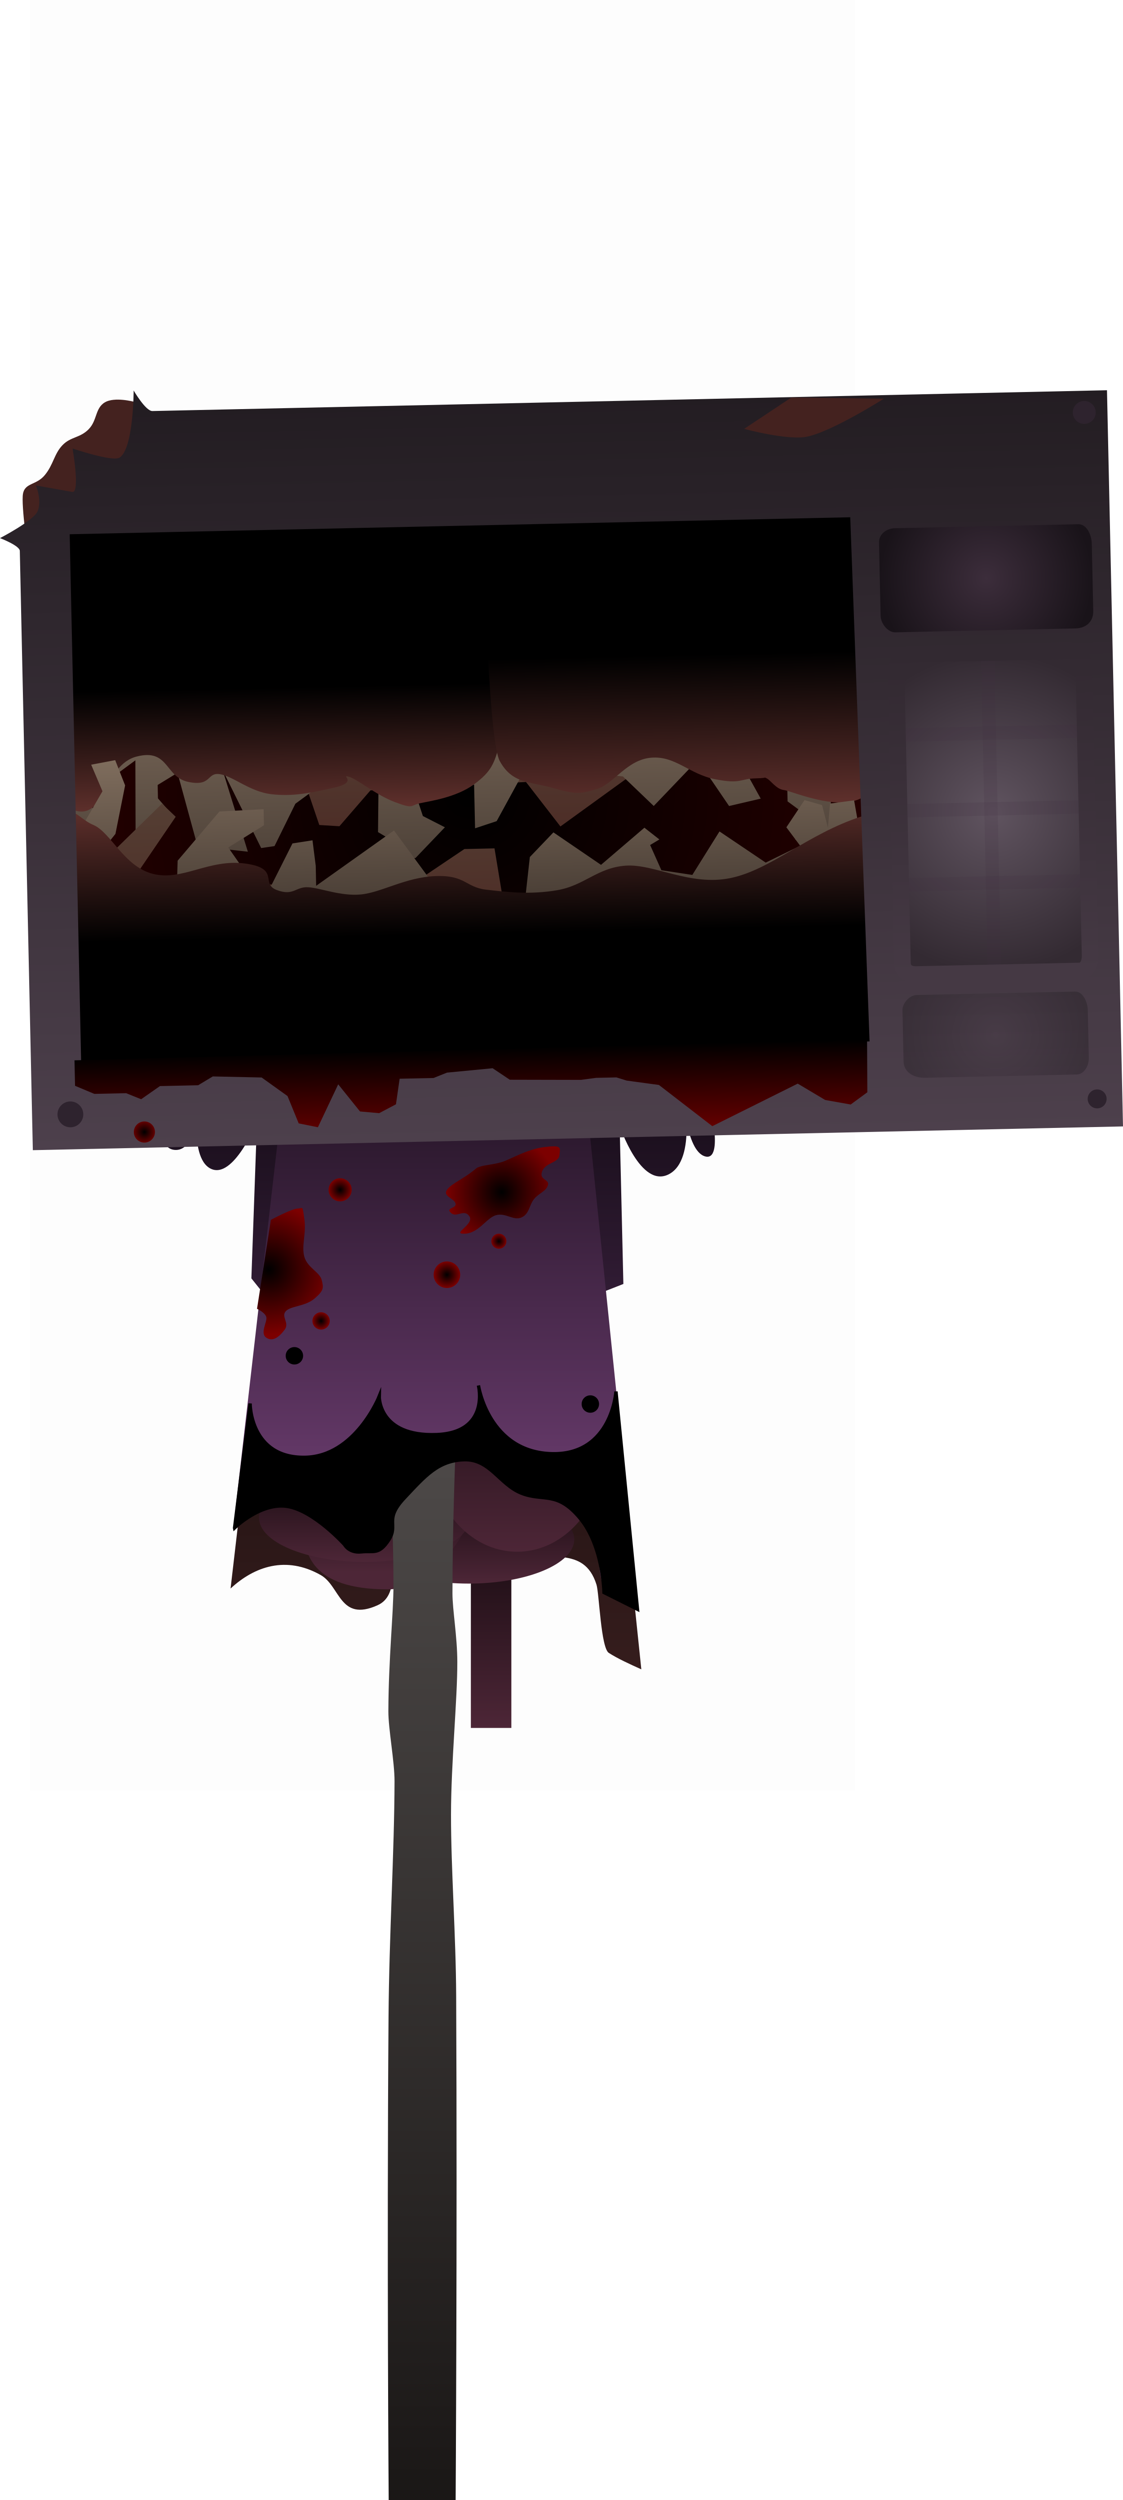 <svg version="1.1" xmlns="http://www.w3.org/2000/svg" xmlns:xlink="http://www.w3.org/1999/xlink" width="167.747" height="373.163" viewBox="0,0,167.747,373.163"><defs><linearGradient x1="239.99" y1="184.349" x2="239.99" y2="316.348" gradientUnits="userSpaceOnUse" id="color-1"><stop offset="0" stop-color="#000000"/><stop offset="1" stop-color="#3f2222"/></linearGradient><linearGradient x1="249.058" y1="276.644" x2="249.058" y2="304.29" gradientUnits="userSpaceOnUse" id="color-2"><stop offset="0" stop-color="#1a0c12"/><stop offset="1" stop-color="#4d2637"/></linearGradient><linearGradient x1="245.71" y1="269.57" x2="245.71" y2="282.745" gradientUnits="userSpaceOnUse" id="color-3"><stop offset="0" stop-color="#1a0c12"/><stop offset="1" stop-color="#4d2637"/></linearGradient><linearGradient x1="233.83" y1="267.842" x2="233.83" y2="281.017" gradientUnits="userSpaceOnUse" id="color-4"><stop offset="0" stop-color="#1a0c12"/><stop offset="1" stop-color="#4d2637"/></linearGradient><linearGradient x1="230.158" y1="266.33" x2="230.158" y2="279.505" gradientUnits="userSpaceOnUse" id="color-5"><stop offset="0" stop-color="#1a0c12"/><stop offset="1" stop-color="#4d2637"/></linearGradient><linearGradient x1="233.074" y1="262.658" x2="233.074" y2="274.97" gradientUnits="userSpaceOnUse" id="color-6"><stop offset="0" stop-color="#1a0c12"/><stop offset="1" stop-color="#4d2637"/></linearGradient><linearGradient x1="252.945" y1="247.107" x2="252.945" y2="277.994" gradientUnits="userSpaceOnUse" id="color-7"><stop offset="0" stop-color="#1a0c12"/><stop offset="1" stop-color="#4d2637"/></linearGradient><linearGradient x1="242.143" y1="183.017" x2="242.143" y2="250.252" gradientUnits="userSpaceOnUse" id="color-8"><stop offset="0" stop-color="#000000"/><stop offset="1" stop-color="#3a213e"/></linearGradient><linearGradient x1="240" y1="175.5" x2="240" y2="307.5" gradientUnits="userSpaceOnUse" id="color-9"><stop offset="0" stop-color="#000000"/><stop offset="1" stop-color="#935399"/></linearGradient><radialGradient cx="245.946" cy="164.441" r="64.407" gradientUnits="userSpaceOnUse" id="color-10"><stop offset="0" stop-color="#000000"/><stop offset="1" stop-color="#270000"/></radialGradient><linearGradient x1="238.76" y1="262.277" x2="238.76" y2="419.551" gradientUnits="userSpaceOnUse" id="color-11"><stop offset="0" stop-color="#4d4948"/><stop offset="1" stop-color="#1a1716"/></linearGradient><radialGradient cx="242.457" cy="236.645" r="1.983" gradientUnits="userSpaceOnUse" id="color-12"><stop offset="0" stop-color="#000000"/><stop offset="1" stop-color="#7c0000"/></radialGradient><radialGradient cx="242.457" cy="236.645" r="1.983" gradientUnits="userSpaceOnUse" id="color-13"><stop offset="0" stop-color="#000000" stop-opacity="0"/><stop offset="1" stop-color="#000000" stop-opacity="0"/></radialGradient><radialGradient cx="250.216" cy="231.644" r="1.121" gradientUnits="userSpaceOnUse" id="color-14"><stop offset="0" stop-color="#000000"/><stop offset="1" stop-color="#7c0000"/></radialGradient><radialGradient cx="226.507" cy="223.971" r="1.724" gradientUnits="userSpaceOnUse" id="color-15"><stop offset="0" stop-color="#000000"/><stop offset="1" stop-color="#7c0000"/></radialGradient><radialGradient cx="223.662" cy="243.542" r="1.293" gradientUnits="userSpaceOnUse" id="color-16"><stop offset="0" stop-color="#000000"/><stop offset="1" stop-color="#7c0000"/></radialGradient><radialGradient cx="250.647" cy="224.316" r="8.449" gradientUnits="userSpaceOnUse" id="color-17"><stop offset="0" stop-color="#000000"/><stop offset="1" stop-color="#7c0000"/></radialGradient><radialGradient cx="215.816" cy="235.869" r="9.742" gradientUnits="userSpaceOnUse" id="color-18"><stop offset="0" stop-color="#000000"/><stop offset="1" stop-color="#7c0000"/></radialGradient><linearGradient x1="273.681" y1="152.423" x2="274.188" y2="175.723" gradientUnits="userSpaceOnUse" id="color-19"><stop offset="0" stop-color="#553f34"/><stop offset="1" stop-color="#4a2722"/></linearGradient><linearGradient x1="253.84" y1="146.352" x2="254.641" y2="183.18" gradientUnits="userSpaceOnUse" id="color-20"><stop offset="0" stop-color="#7f6d5d"/><stop offset="1" stop-color="#3e342d"/></linearGradient><linearGradient x1="217.005" y1="149.015" x2="217.4" y2="167.157" gradientUnits="userSpaceOnUse" id="color-21"><stop offset="0" stop-color="#000000"/><stop offset="1" stop-color="#5f302c"/></linearGradient><linearGradient x1="277.864" y1="144.101" x2="278.355" y2="166.666" gradientUnits="userSpaceOnUse" id="color-22"><stop offset="0" stop-color="#000000"/><stop offset="1" stop-color="#5f302c"/></linearGradient><linearGradient x1="256.728" y1="165.105" x2="257.234" y2="188.353" gradientUnits="userSpaceOnUse" id="color-23"><stop offset="0" stop-color="#553f34"/><stop offset="1" stop-color="#4a2722"/></linearGradient><linearGradient x1="249.684" y1="158.608" x2="250.27" y2="185.503" gradientUnits="userSpaceOnUse" id="color-24"><stop offset="0" stop-color="#7f6d5d"/><stop offset="1" stop-color="#3e342d"/></linearGradient><linearGradient x1="246.343" y1="166.328" x2="246.766" y2="185.774" gradientUnits="userSpaceOnUse" id="color-25"><stop offset="0" stop-color="#5d2f2b"/><stop offset="1" stop-color="#000000"/></linearGradient><linearGradient x1="258.108" y1="103.314" x2="260.567" y2="216.317" gradientUnits="userSpaceOnUse" id="color-26"><stop offset="0" stop-color="#221c21"/><stop offset="1" stop-color="#4d404c"/></linearGradient><radialGradient cx="323.006" cy="132.702" r="15.887" gradientUnits="userSpaceOnUse" id="color-27"><stop offset="0" stop-color="#3c2d3b"/><stop offset="1" stop-color="#191319"/></radialGradient><radialGradient cx="324.424" cy="200.83" r="13.837" gradientUnits="userSpaceOnUse" id="color-28"><stop offset="0" stop-color="#000000" stop-opacity="0"/><stop offset="1" stop-color="#000000" stop-opacity="0.197"/></radialGradient><radialGradient cx="324.039" cy="167.681" r="23.918" gradientUnits="userSpaceOnUse" id="color-29"><stop offset="0" stop-color="#605460"/><stop offset="1" stop-color="#332a32"/></radialGradient><linearGradient x1="323.518" y1="143.769" x2="324.559" y2="191.593" gradientUnits="userSpaceOnUse" id="color-30"><stop offset="0" stop-color="#806a7f"/><stop offset="1" stop-color="#5d4d5c"/></linearGradient><linearGradient x1="246.016" y1="202.815" x2="246.287" y2="215.252" gradientUnits="userSpaceOnUse" id="color-31"><stop offset="0" stop-color="#000000"/><stop offset="1" stop-color="#630000"/></linearGradient><radialGradient cx="197.267" cy="215.347" r="1.577" gradientUnits="userSpaceOnUse" id="color-32"><stop offset="0" stop-color="#000000"/><stop offset="1" stop-color="#630000"/></radialGradient><linearGradient x1="323.518" y1="143.769" x2="324.559" y2="191.593" gradientUnits="userSpaceOnUse" id="color-33"><stop offset="0" stop-color="#322931"/><stop offset="1" stop-color="#453944"/></linearGradient></defs><g transform="translate(-175.699,-46.388)"><g data-paper-data="{&quot;isPaintingLayer&quot;:true}" fill-rule="nonzero" stroke-linejoin="miter" stroke-miterlimit="10" stroke-dasharray="" stroke-dashoffset="0" style="mix-blend-mode: normal"><path d="M180.193,313.613v-267.225h123.182v267.225z" fill-opacity="0.01" fill="#000000" stroke="none" stroke-width="0" stroke-linecap="butt"/><path d="M221.653,184.506l38.263,-0.158l11.58,111.197c-1.8,-0.813 -3.516,-1.592 -4.857,-2.452c-1.187,-0.761 -1.433,-8.876 -1.839,-10.182c-1.896,-6.106 -7.554,-3.04 -11.033,-5.329c-1.678,-1.104 -2.579,-3.089 -4.597,-3.616c-1.682,-0.439 -3.548,-1.904 -5.095,-1.118c-2.749,1.396 -5.582,3.19 -8.295,5.062c-2.277,1.572 -0.232,6.536 -3.706,8.08c-5.654,2.514 -5.539,-2.865 -8.473,-4.521c-5.154,-2.908 -9.871,-1.31 -13.46,2.013z" fill="url(#color-1)" stroke="#000000" stroke-width="0" stroke-linecap="butt"/><path d="M246.034,304.29v-27.647h6.048v27.647z" fill="url(#color-2)" stroke="none" stroke-width="0" stroke-linecap="butt"/><path d="M245.71,269.57c8.708,0 15.767,2.949 15.767,6.588c0,3.638 -7.059,6.588 -15.767,6.588c-8.708,0 -15.767,-2.949 -15.767,-6.588c0,-3.638 7.059,-6.588 15.767,-6.588z" fill="url(#color-3)" stroke="none" stroke-width="0" stroke-linecap="butt"/><path d="M233.83,267.842c7.038,0 12.743,-1.154 12.743,2.484c0,3.638 -5.921,13.283 -12.959,13.283c-11.574,0 -12.527,-5.541 -12.527,-9.18c0,-3.638 5.705,-6.588 12.743,-6.588z" fill="url(#color-4)" stroke="none" stroke-width="0" stroke-linecap="butt"/><path d="M230.158,266.33c8.708,0 15.767,2.949 15.767,6.588c0,3.638 -7.059,6.588 -15.767,6.588c-8.708,0 -15.767,-2.949 -15.767,-6.588c0,-3.638 7.059,-6.588 15.767,-6.588z" fill="url(#color-5)" stroke="none" stroke-width="0" stroke-linecap="butt"/><path d="M233.074,262.658c6.611,0 11.971,2.756 11.971,6.156c0,3.4 -5.36,6.156 -11.971,6.156c-6.611,0 -11.971,-2.756 -11.971,-6.156c0,-3.4 5.36,-6.156 11.971,-6.156z" fill="url(#color-6)" stroke="none" stroke-width="0" stroke-linecap="butt"/><path d="M252.945,247.107c7.217,0 13.067,6.914 13.067,15.443c0,8.529 -5.85,15.443 -13.067,15.443c-7.217,0 -13.067,-6.914 -13.067,-15.443c0,-8.529 5.85,-15.443 13.067,-15.443z" fill="url(#color-7)" stroke="none" stroke-width="0" stroke-linecap="butt"/><path d="M296.598,196.075c0,0 -0.339,7.572 -3.89,8.891c-3.55,1.319 -5.834,-5.279 -5.834,-5.279l-3.334,4.167v5.001l-1.945,1.667c0,0 2.346,9.297 -0.581,8.461c-2.927,-0.836 -3.309,-9.572 -3.309,-9.572c0,0 2.172,9.978 -2.071,12.224c-4.243,2.247 -7.375,-7.224 -7.375,-7.224l0.556,23.615l-31.117,12.224l-22.226,-10.28l-2.223,-2.778l0.833,-23.338c0,0 -3.539,8.704 -6.946,6.946c-3.406,-1.758 -1.667,-11.391 -1.667,-11.391c0,0 0.028,8.804 -3.612,8.613c-3.64,-0.192 -1.667,-8.891 -1.667,-8.891l-1.667,-1.389v-5.001l-3.056,-3.056c0,0 -2.882,5.528 -5.834,5.001c-2.952,-0.527 -1.945,-6.39 -1.945,-6.39l12.224,-15.281z" fill="url(#color-8)" stroke="#000000" stroke-width="0" stroke-linecap="round"/><path d="M221.893,175.658l37.783,-0.158l11.435,111.197c-1.777,-0.813 -3.471,-1.592 -4.796,-2.452c-1.172,-0.761 -1.415,-8.876 -1.816,-10.182c-1.872,-6.106 -7.459,-3.04 -10.895,-5.329c-1.657,-1.104 -2.547,-3.089 -4.54,-3.616c-1.661,-0.439 -3.503,-1.904 -5.031,-1.118c-2.714,1.395 -5.512,3.19 -8.191,5.062c-2.248,1.572 -0.229,6.536 -3.659,8.08c-5.583,2.514 -5.47,-2.865 -8.366,-4.521c-5.089,-2.908 -9.747,-1.31 -13.291,2.013z" fill="url(#color-9)" stroke="#000000" stroke-width="0" stroke-linecap="butt"/><path d="M182.446,206.788l-1.782,-81.89l128.783,-2.803l1.782,81.89z" fill="url(#color-10)" stroke="none" stroke-width="0" stroke-linecap="butt"/><path d="M233.76,419.551c0,0 -0.285,-36.203 -0.024,-72.152c0.088,-12.121 0.87,-24.634 0.897,-35.155c0.008,-2.908 -0.934,-7.828 -0.923,-10.451c0.031,-7.781 0.763,-14.63 0.763,-18.763c0,-9.954 -0.713,-20.751 -0.713,-20.751h10c0,0 -0.475,11.605 -0.475,21.939c0,2.462 0.717,6.397 0.725,10.213c0.012,5.69 -0.937,15.057 -0.942,22.801c-0.005,8.167 0.73,18.028 0.772,27.075c0.168,36.964 -0.08,75.246 -0.08,75.246z" fill="url(#color-11)" stroke="#000000" stroke-width="0" stroke-linecap="butt"/><path d="M210.737,274.436l2.322,-18.574c0,0 -0.018,8.185 8.215,8.037c7.517,-0.136 11.073,-9.108 11.073,-9.108c0,0 -0.154,6.05 8.572,5.715c8.006,-0.307 6.251,-7.322 6.251,-7.322c0,0 1.506,10.014 11.073,10.18c8.852,0.154 9.465,-9.287 9.465,-9.287l3.215,32.504l-5.001,-2.5c0,0 -0.119,-6.919 -3.572,-11.073c-3.453,-4.153 -5.457,-2.454 -8.751,-3.75c-3.294,-1.297 -4.694,-5.112 -8.572,-5.001c-3.878,0.112 -5.829,2.418 -8.93,5.715c-3.1,3.297 -0.829,3.961 -2.322,6.251c-1.493,2.289 -2.269,1.587 -4.108,1.786c-1.839,0.199 -2.5,-1.072 -2.5,-1.072c0,0 -4.597,-5.11 -8.572,-5.715c-3.975,-0.605 -7.858,3.215 -7.858,3.215z" fill="#000000" stroke="#000000" stroke-width="0.5" stroke-linecap="round"/><path d="M240.474,236.645c0,-1.095 0.888,-1.983 1.983,-1.983c1.095,0 1.983,0.888 1.983,1.983c0,1.095 -0.888,1.983 -1.983,1.983c-1.095,0 -1.983,-0.888 -1.983,-1.983z" fill="url(#color-12)" stroke="url(#color-13)" stroke-width="0" stroke-linecap="butt"/><path d="M249.095,231.644c0,-0.619 0.502,-1.121 1.121,-1.121c0.619,0 1.121,0.502 1.121,1.121c0,0.619 -0.502,1.121 -1.121,1.121c-0.619,0 -1.121,-0.502 -1.121,-1.121z" fill="url(#color-14)" stroke="none" stroke-width="0" stroke-linecap="butt"/><path d="M224.782,223.971c0,-0.952 0.772,-1.724 1.724,-1.724c0.952,0 1.724,0.772 1.724,1.724c0,0.952 -0.772,1.724 -1.724,1.724c-0.952,0 -1.724,-0.772 -1.724,-1.724z" fill="url(#color-15)" stroke="none" stroke-width="0" stroke-linecap="butt"/><path d="M222.368,243.542c0,-0.714 0.579,-1.293 1.293,-1.293c0.714,0 1.293,0.579 1.293,1.293c0,0.714 -0.579,1.293 -1.293,1.293c-0.714,0 -1.293,-0.579 -1.293,-1.293z" fill="url(#color-16)" stroke="none" stroke-width="0" stroke-linecap="butt"/><path d="M250.647,219.833c1.25,-0.38 3.76,-1.927 6.38,-2.242c2.62,-0.314 2.353,0.036 2.242,1.207c-0.111,1.171 -2.076,1.087 -2.587,2.414c-0.511,1.327 1.131,1.149 0.862,2.069c-0.268,0.92 -1.333,1.173 -2.069,2.069c-0.736,0.896 -0.693,2.248 -1.897,2.759c-1.203,0.511 -2.342,-0.76 -3.794,-0.345c-1.452,0.415 -2.539,2.667 -4.656,2.759c-2.117,0.092 1.486,-1.392 0.69,-2.587c-0.796,-1.195 -1.894,0.276 -2.759,-0.517c-0.865,-0.793 0.846,-0.638 0.69,-1.379c-0.156,-0.741 -1.767,-1.057 -1.379,-1.897c0.388,-0.84 2.076,-1.592 3.449,-2.587c1.373,-0.994 0.866,-0.79 1.552,-1.035c0.686,-0.245 2.026,-0.31 3.276,-0.69z" fill="url(#color-17)" stroke="#000000" stroke-width="0" stroke-linecap="round"/><path d="M216.161,228.454c0,0 3.111,-1.658 3.966,-1.679c0.855,-0.022 0.72,-0.638 1.035,1.552c0.315,2.19 -0.464,4.015 0,5.645c0.464,1.63 2.295,2.282 2.587,3.449c0.292,1.167 0.359,1.545 -1.035,2.759c-1.394,1.214 -3.538,1.094 -4.311,1.897c-0.773,0.803 0.576,1.747 -0.172,2.759c-0.748,1.012 -1.757,1.896 -2.759,1.207c-1.002,-0.689 0.218,-2.422 0,-3.104c-0.218,-0.681 -1.379,-1.207 -1.379,-1.207l2.069,-13.277z" fill="url(#color-18)" stroke="#000000" stroke-width="0" stroke-linecap="round"/><path d="M218.375,248.745c0,-0.718 0.582,-1.3 1.3,-1.3c0.718,0 1.3,0.582 1.3,1.3c0,0.718 -0.582,1.3 -1.3,1.3c-0.718,0 -1.3,-0.582 -1.3,-1.3z" fill="#000000" stroke="none" stroke-width="0" stroke-linecap="butt"/><path d="M262.581,255.946c0,-0.718 0.582,-1.3 1.3,-1.3c0.718,0 1.3,0.582 1.3,1.3c0,0.718 -0.582,1.3 -1.3,1.3c-0.718,0 -1.3,-0.582 -1.3,-1.3z" fill="#000000" stroke="none" stroke-width="0" stroke-linecap="butt"/><g stroke-width="0"><path d="M222.42,159.291l97.868,-7.883l5.975,20.36c-1.552,-0.069 -3.342,0.151 -5.445,0.701c-0.919,0.24 -1.221,1.287 -1.596,2.275l-2.999,-14.743l-43.269,-0.059l-13.542,9.799l-5.147,-6.641l-23.232,1.256l-4.635,5.353l-3.005,-0.185l-1.603,-4.717z" fill="url(#color-19)" stroke="#57372f" stroke-linecap="butt"/><path d="M304.534,163.006l-4.701,2.353l-0.147,4.755l-5.217,1.614l2.179,-3.299l-3.304,-2.429l-0.071,-3.25l-6.543,-1.858l2.603,4.695l-4.728,1.103l-3.359,-4.929l-2.272,-0.951l-5.624,5.875l-4.598,-4.402l-14.293,-1.69l-4.57,8.353l-3.228,1.071l-0.18,-8.249l-8.684,3.19l1.071,3.228l3.288,1.679l-4.402,4.598l-2.75,0.06l-0.81,-2.733l-2.027,-1.206l0.081,-7.755l-5.043,-1.891l-7.385,5.413l-3.114,6.32l-1.994,0.294l-5.755,-11.629l3.766,12.173l-7.521,-0.837l-2.989,-10.939l-2.962,1.815l0.044,2l1.283,1.473l-4.619,6.103l-0.038,-13.255l-6.646,4.897l0.62,5.489l2.049,2.206l-1.94,2.793l-4.804,-2.396l5.955,-25.14l122.138,4.094l10.531,29.864c-0.247,-0.059 -0.483,-0.135 -0.703,-0.238c-1.384,-0.645 -2.566,-2.145 -3.949,-2.799c-1.551,-0.734 -3.356,-1.123 -5.216,-1.173z" fill="url(#color-20)" stroke="#57372f" stroke-linecap="butt"/><path d="M187.06,167.403c-4.413,-1.144 -3.088,-8.818 -3.141,-11.252c-0.053,-2.435 1.2,-30.888 1.2,-30.888l65.801,-3.364c0,0 0.158,33.038 -0.626,35.703c-0.784,2.665 -1.116,3.904 -3.821,5.875c-2.705,1.971 -6.639,2.483 -8.1,2.809c-1.461,0.326 -0.798,0.901 -3.69,-0.183c-2.891,-1.084 -5.65,-3.489 -6.928,-3.798c-1.278,-0.309 1.559,0.799 -2.071,1.625c-3.63,0.825 -6.248,1.369 -9.456,0.996c-3.208,-0.373 -5.723,-2.699 -7.7,-2.992c-1.977,-0.292 -1.19,1.9 -4.714,1.156c-3.524,-0.744 -2.855,-5.033 -7.717,-3.781c-4.862,1.252 -4.625,9.239 -9.038,8.095z" fill="url(#color-21)" stroke="#61352d" stroke-linecap="round"/><path d="M308.722,118.857c0,0 -0.115,41.307 -2.996,45.436c-2.882,4.129 -11.652,0.159 -12.9,0.018c-1.248,-0.142 -2.005,-1.51 -2.672,-1.785c-0.666,-0.274 0.809,-0.018 -1.579,0.034c-2.388,0.052 -2.15,0.903 -6.052,0.132c-3.903,-0.771 -5.919,-3.511 -9.548,-3.215c-3.628,0.296 -5.579,3.883 -8.06,4.651c-2.481,0.768 -3.112,0.871 -6.584,-0.12c-3.472,-0.991 -6.112,-0.608 -7.986,-4.038c-1.874,-3.43 -2.589,-38.141 -2.589,-38.141z" fill="url(#color-22)" stroke="#61352d" stroke-linecap="round"/></g><g stroke-width="0"><path d="M310.149,187.201l-86.304,-0.873l-35.454,-8.732l11.51,-11.255l2.043,1.956l-6.059,8.885l39.568,2.39l9.613,-6.462l4.5,-0.098l1.152,6.978l57.29,0.754l13.343,-16.552c1.268,0.855 2.624,1.549 4.009,2.038z" fill="url(#color-23)" stroke="#57372f" stroke-linecap="butt"/><path d="M188.305,169.147l2.7,-4.66l-1.687,-3.965l3.587,-0.678l1.483,3.769l-1.443,7.234l-2.921,3.665l12.095,4.138l0.117,-3.804l6.243,-7.339l6.595,-0.344l0.052,2.4l-5.33,3.317l3.304,4.73l3.026,1.135l3.26,-6.473l2.991,-0.465l0.483,3.791l0.065,3l11.625,-8.256l5.361,7.286l14.264,2.691l0.669,-6.017l3.521,-3.678l7.108,4.847l6.482,-5.543l2.239,1.752l-1.382,0.83l1.683,3.765l4.617,0.7l4.06,-6.491l6.904,4.652l5.147,-2.513l-2.061,-2.756l2.713,-4.061l2.617,0.743l0.874,3.382l0.322,-3.608l3.591,-0.478l0.457,2.591l-1.508,4.234l10.306,-8.924c0.057,2.282 0.612,4.354 2.398,5.814c0.326,0.267 0.65,0.517 0.97,0.752l-12.563,14.037l-112.318,-1.057l-6.88,-5.853z" fill="url(#color-24)" stroke="#57372f" stroke-linecap="butt"/><path d="M308.437,169.737c0.326,1.667 -0.922,37.406 -0.922,37.406l-122.836,1.423c0,0 -2.032,-32.088 -0.335,-37.692c1.698,-5.604 2.636,-2.474 5.285,-1.366c2.649,1.109 4.539,6.196 8.913,7.309c4.374,1.113 8.335,-2.251 13.722,-1.549c5.387,0.702 2.252,3.014 4.776,3.96c2.524,0.946 2.79,-0.515 4.681,-0.415c1.89,0.1 4.762,1.349 7.839,1.08c3.077,-0.269 6.695,-2.572 11.195,-2.745c4.5,-0.173 4.471,1.668 7.547,2.024c3.076,0.356 6.54,0.783 10.632,0.081c4.092,-0.702 5.994,-3.365 10.237,-3.662c4.243,-0.297 9.633,3.106 15.672,1.847c6.039,-1.259 11.48,-6.561 19.496,-9.178c8.016,-2.618 3.77,-0.193 4.096,1.474z" fill="url(#color-25)" stroke="#61352d" stroke-linecap="round"/></g><g><path d="M195.721,106.357c0,0 1.814,13.815 -0.711,17.546c-0.886,1.309 -7.008,0.521 -9.183,1.361c-4.478,1.73 -5.856,4.361 -5.856,4.361c0,0 -1.16,-7.918 -0.834,-9.569c0.326,-1.651 2,-1.219 3.274,-2.781c1.274,-1.562 1.372,-3.137 2.613,-4.434c1.241,-1.297 2.601,-1.057 3.908,-2.378c1.307,-1.321 0.953,-3.128 2.414,-4.012c1.461,-0.884 4.375,-0.095 4.375,-0.095z" fill="#44221f" stroke="#a87469" stroke-width="0" stroke-linecap="round"/><path d="M180.605,218.057c0,0 -1.475,-67.755 -1.947,-89.446c-0.017,-0.789 -2.959,-1.907 -2.959,-1.907c0,0 5.073,-2.615 5.633,-4.051c0.663,-1.699 -0.287,-3.808 -0.287,-3.808c0,0 4.021,0.713 5.441,0.965c1.225,0.217 0.049,-6.484 0.049,-6.484c0,0 5.939,2.024 7.011,1.368c2.103,-1.288 2.117,-10.021 2.117,-10.021c0,0 1.792,3.087 2.797,3.065c29.935,-0.652 142.593,-3.104 142.593,-3.104l2.392,109.878zM187.826,205.174l117.763,-3.352l-2.886,-78.23l-116.594,2.535z" fill="url(#color-26)" stroke="#725771" stroke-width="0" stroke-linecap="butt"/><path d="M307.237,138.287c-0.041,-1.901 -0.169,-7.755 -0.238,-10.922c-0.027,-1.252 1.119,-2.11 2.37,-2.137c3.622,-0.079 21.467,-0.467 27.416,-0.597c1.215,-0.026 1.969,1.566 1.998,2.882c0.04,1.848 0.152,6.963 0.219,10.082c0.032,1.492 -0.978,2.55 -2.662,2.586c-6.669,0.145 -23.546,0.513 -26.894,0.585c-1.131,0.025 -2.184,-1.311 -2.21,-2.48z" fill="url(#color-27)" stroke="#725771" stroke-width="0" stroke-linecap="butt"/><path d="M310.671,204.838c-0.055,-2.536 -0.137,-6.293 -0.167,-7.671c-0.022,-1.009 1.013,-2.245 2.142,-2.27c3.163,-0.069 18.322,-0.399 23.633,-0.514c1.154,-0.025 1.877,1.528 1.904,2.73c0.03,1.392 0.104,4.77 0.155,7.123c0.031,1.428 -0.82,2.498 -1.789,2.519c-2.767,0.06 -16.317,0.355 -22.606,0.492c-1.962,0.043 -3.241,-0.974 -3.272,-2.408z" fill="url(#color-28)" stroke="#332733" stroke-width="0" stroke-linecap="butt"/><path d="M310.489,190.09c-0.17,-7.793 -0.834,-38.333 -0.945,-43.414c-0.03,-1.399 1.068,-2.626 2.252,-2.652c3.151,-0.069 17.616,-0.383 23.377,-0.509c1.473,-0.032 2.4,1.019 2.428,2.293c0.104,4.791 0.752,34.559 0.939,43.157c0.032,1.471 -0.697,2.339 -1.556,2.358c-2.848,0.062 -18.694,0.407 -24.404,0.531c-1.281,0.028 -2.066,-0.61 -2.091,-1.764z" fill="url(#color-29)" stroke="url(#color-30)" stroke-width="2" stroke-linecap="butt"/><path d="M338.171,210.433c-0.017,-0.78 0.602,-1.427 1.382,-1.444c0.78,-0.017 1.427,0.602 1.444,1.382c0.017,0.78 -0.602,1.427 -1.382,1.444c-0.78,0.017 -1.427,-0.602 -1.444,-1.382z" fill="#2e232e" stroke="none" stroke-width="0" stroke-linecap="butt"/><path d="M184.286,212.755c-0.023,-1.064 0.821,-1.945 1.885,-1.969c1.064,-0.023 1.945,0.821 1.969,1.885c0.023,1.064 -0.821,1.945 -1.885,1.969c-1.064,0.023 -1.945,-0.821 -1.969,-1.885z" fill="#2e232e" stroke="none" stroke-width="0" stroke-linecap="butt"/><path d="M335.945,107.984c-0.021,-0.946 0.729,-1.729 1.675,-1.75c0.946,-0.021 1.729,0.729 1.75,1.675c0.021,0.946 -0.729,1.729 -1.675,1.75c-0.946,0.021 -1.729,-0.73 -1.75,-1.675z" fill="#2e232e" stroke="none" stroke-width="0" stroke-linecap="butt"/><path d="M324.225,190.237l-1.001,-45.982" fill="none" stroke-opacity="0.161" stroke="#40303f" stroke-width="2" stroke-linecap="round"/><path d="M310.861,178.449l26.202,-0.57" fill="none" stroke-opacity="0.161" stroke="#40303f" stroke-width="2" stroke-linecap="round"/><path d="M337.593,166.816l-26.716,0.582" fill="none" stroke-opacity="0.161" stroke="#40303f" stroke-width="2" stroke-linecap="round"/><path d="M337.09,155.518l-26.973,0.587" fill="none" stroke-opacity="0.161" stroke="#40303f" stroke-width="2" stroke-linecap="round"/><path d="M307.719,105.895c0,0 -7.614,4.837 -11.415,5.658c-2.913,0.629 -9.447,-1.155 -9.447,-1.155l7.044,-4.679" fill="#44221f" stroke="#725771" stroke-width="0" stroke-linecap="round"/><path d="M305.217,201.526l0.04,7.89l-2.489,1.825l-3.808,-0.676l-4.1,-2.44l-12.76,6.348l-7.974,-6.149l-4.82,-0.654l-1.528,-0.473l-3.034,0.066l-2.27,0.302l-10.623,-0.022l-2.566,-1.715l-6.814,0.654l-2.006,0.802l-5.07,0.11l-0.551,3.817l-2.508,1.323l-2.859,-0.255l-3.259,-4.051l-3.031,6.407l-2.866,-0.572l-1.674,-4.085l-3.865,-2.769l-7.295,-0.158l-2.191,1.316l-5.704,0.124l-2.811,1.963l-2.239,-0.902l-4.753,0.103l-2.88,-1.206l-0.083,-3.803z" fill="url(#color-31)" stroke="#9e4138" stroke-width="0" stroke-linecap="round"/><path d="M195.69,215.381c-0.019,-0.871 0.672,-1.592 1.543,-1.611c0.871,-0.019 1.592,0.672 1.611,1.543c0.019,0.871 -0.672,1.592 -1.543,1.611c-0.871,0.019 -1.592,-0.672 -1.611,-1.543z" fill="url(#color-32)" stroke="none" stroke-width="0" stroke-linecap="butt"/><path d="M310.489,190.09c-0.17,-7.793 -0.834,-38.333 -0.945,-43.414c-0.03,-1.399 1.068,-2.626 2.252,-2.652c3.151,-0.069 17.616,-0.383 23.377,-0.509c1.473,-0.032 2.4,1.019 2.428,2.293c0.104,4.791 0.752,34.559 0.939,43.157c0.032,1.471 -0.697,2.339 -1.556,2.358c-2.848,0.062 -18.694,0.407 -24.404,0.531c-1.281,0.028 -2.066,-0.61 -2.091,-1.764z" fill="none" stroke="url(#color-33)" stroke-width="2.5" stroke-linecap="butt"/></g></g></g></svg>